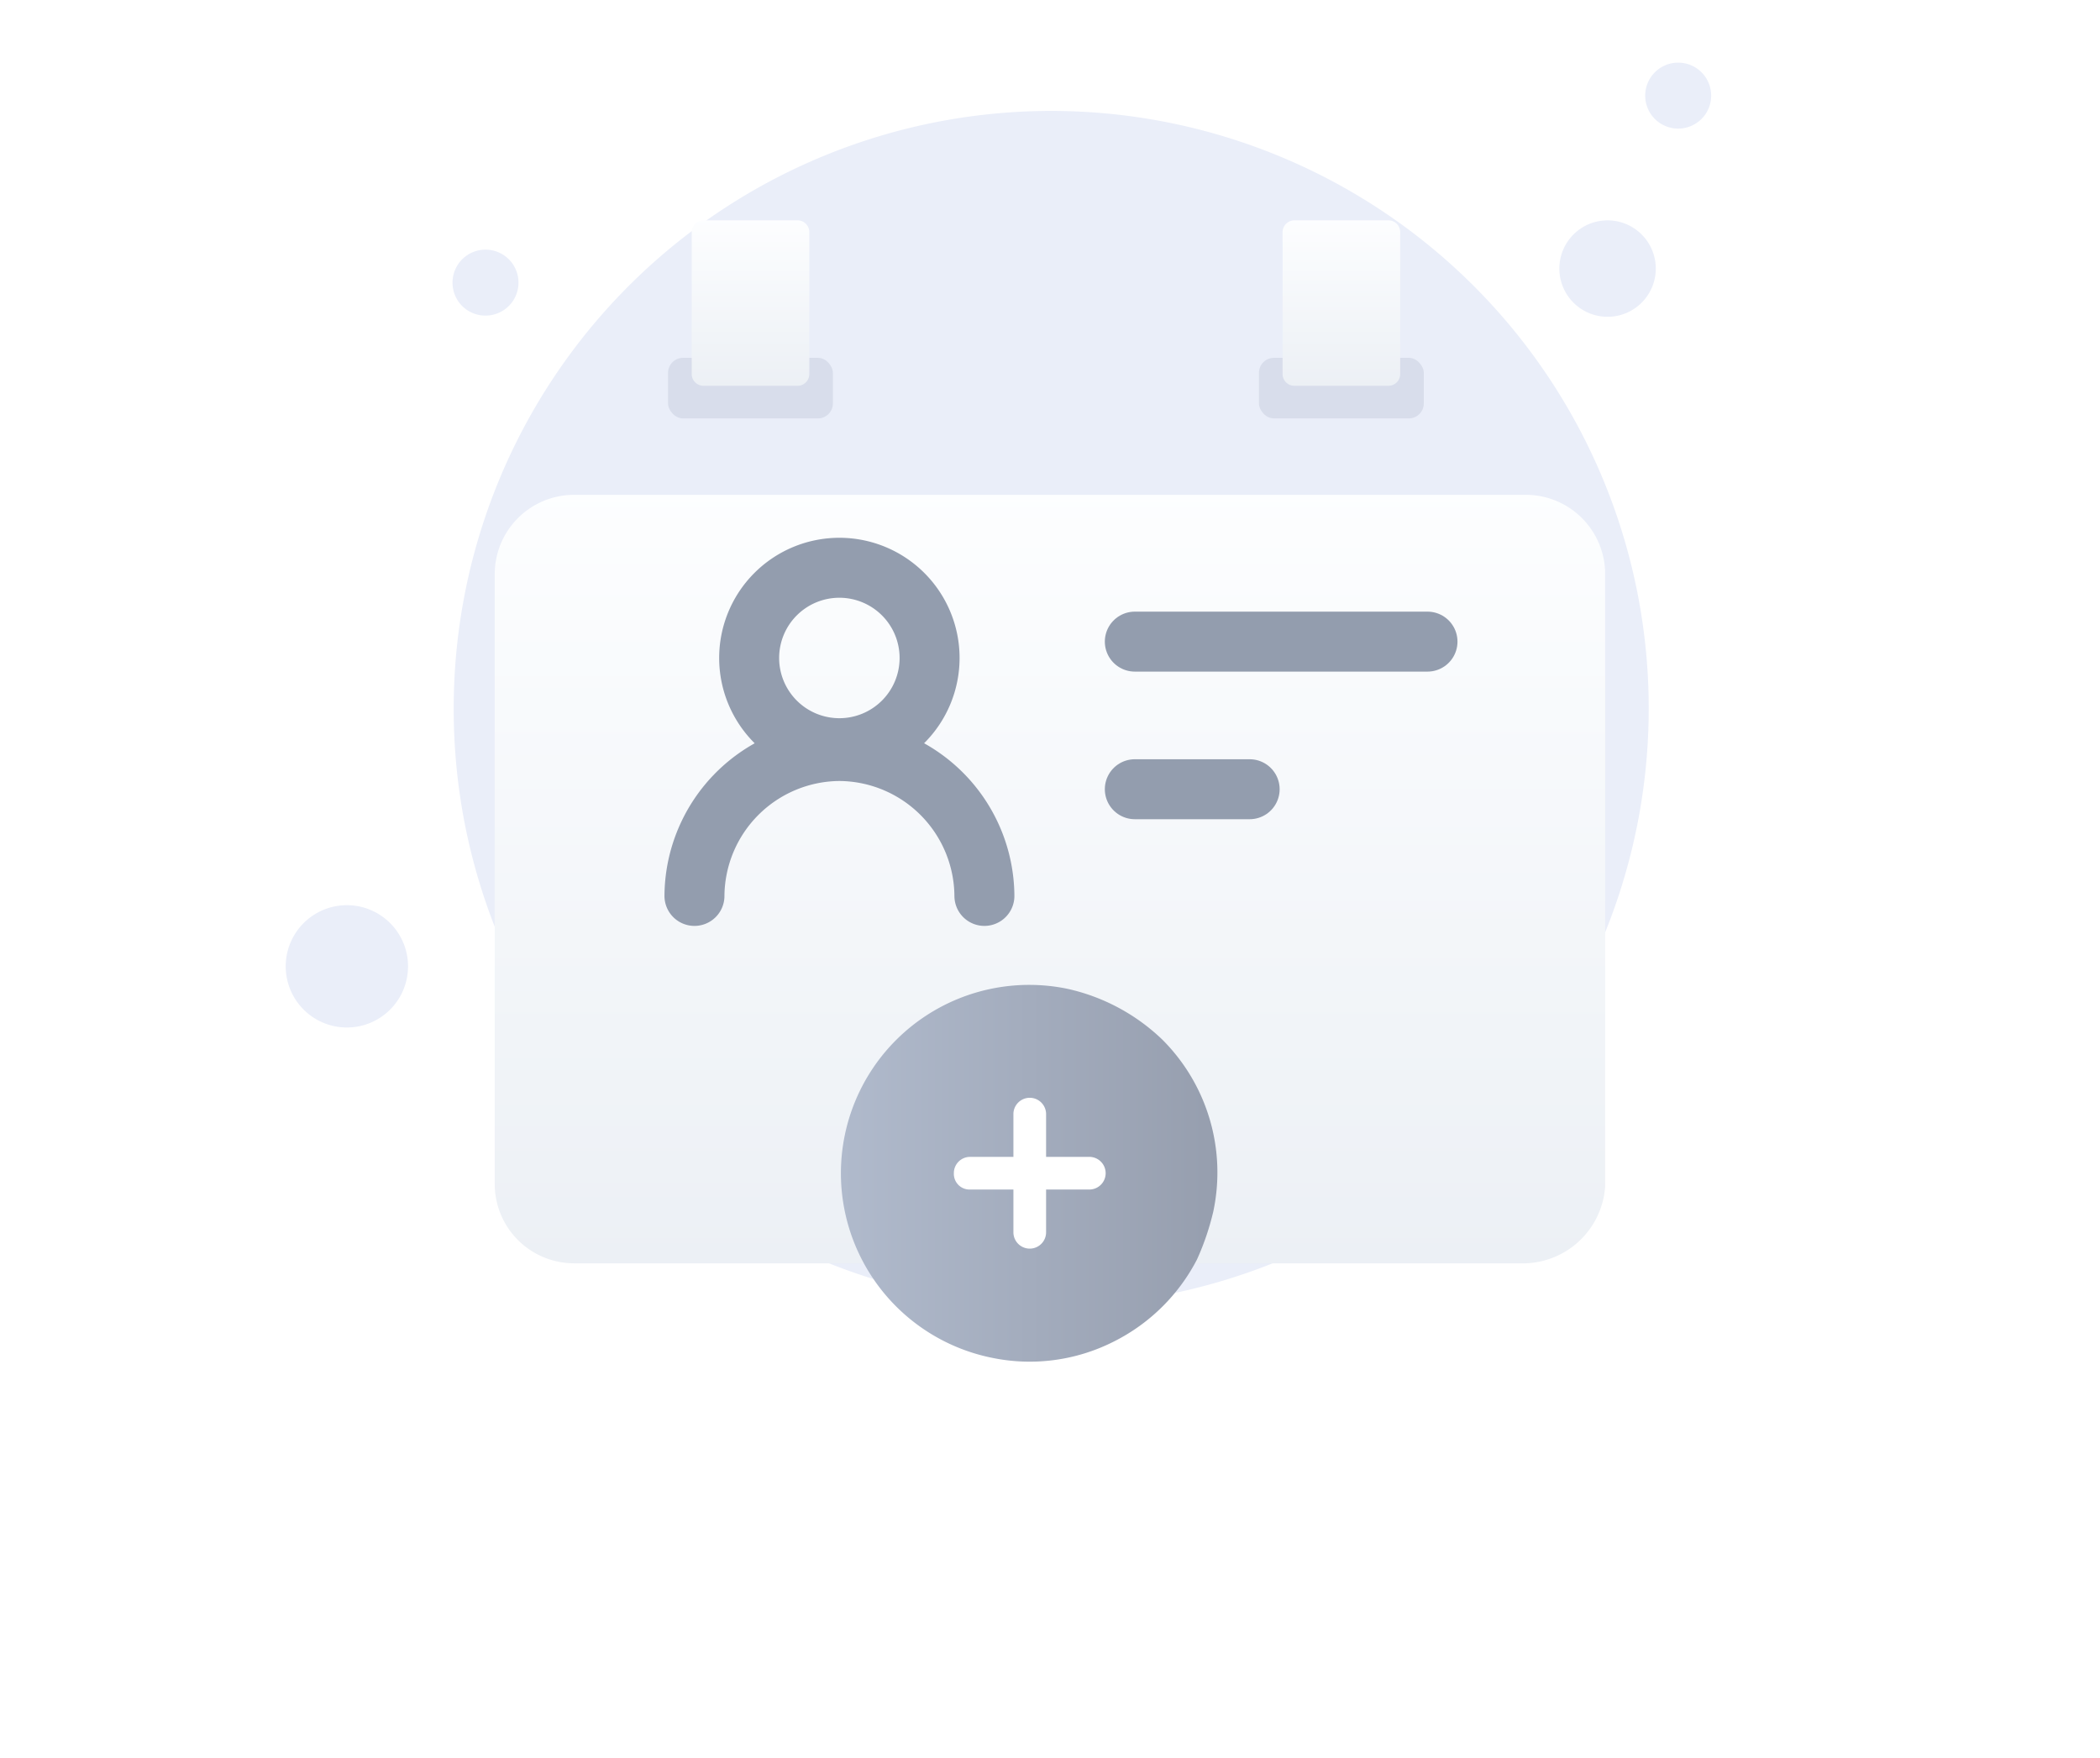 <svg xmlns="http://www.w3.org/2000/svg" xmlns:xlink="http://www.w3.org/1999/xlink" width="140.06" height="117.257" viewBox="0 0 140.06 117.257"><defs><style>.a{fill:#eaeef9;}.b{fill:url(#a);}.c{fill:#d8ddeb;}.d{fill:url(#d);}.e{fill:url(#e);}.f{fill:none;stroke:#939dae;stroke-linecap:round;stroke-linejoin:round;stroke-miterlimit:10;stroke-width:4px;}.g{fill:url(#f);}.h{fill:#fff;}.i{filter:url(#b);}</style><linearGradient id="a" x1="0.5" y1="-0.023" x2="0.5" y2="1.011" gradientUnits="objectBoundingBox"><stop offset="0" stop-color="#fdfeff"/><stop offset="0.996" stop-color="#ecf0f5"/></linearGradient><filter id="b" x="0" y="0" width="140.06" height="117.257" filterUnits="userSpaceOnUse"><feOffset dy="11" input="SourceAlpha"/><feGaussianBlur stdDeviation="11" result="c"/><feFlood flood-color="#657a93" flood-opacity="0.271"/><feComposite operator="in" in2="c"/><feComposite in="SourceGraphic"/></filter><linearGradient id="d" x1="0.5" y1="-0.023" x2="0.5" y2="1.011" xlink:href="#a"/><linearGradient id="e" x1="0.5" y1="-0.023" x2="0.5" y2="1.011" xlink:href="#a"/><linearGradient id="f" y1="0.5" x2="1" y2="0.5" gradientUnits="objectBoundingBox"><stop offset="0" stop-color="#b0bacc"/><stop offset="1" stop-color="#969eae"/></linearGradient></defs><g transform="translate(-118.413 -461.815)"><g transform="translate(137.469 466)"><path class="a" d="M39.772,79.7A39.851,39.851,0,1,0,0,39.851,39.79,39.79,0,0,0,39.772,79.7Z" transform="translate(11.204 3.216)"/><path class="a" d="M3.216,6.433A3.216,3.216,0,1,0,0,3.216,3.216,3.216,0,0,0,3.216,6.433Z" transform="translate(84.945 10.512)"/><path class="a" d="M2.2,4.393A2.2,2.2,0,1,0,0,2.2,2.2,2.2,0,0,0,2.2,4.393Z" transform="translate(90.671 0)"/><path class="a" d="M2.2,4.393A2.2,2.2,0,1,0,0,2.2,2.195,2.195,0,0,0,2.2,4.393Z" transform="translate(11.125 12.473)"/><path class="a" d="M4.079,8.158A4.079,4.079,0,1,0,0,4.079,4.08,4.08,0,0,0,4.079,8.158Z" transform="translate(0 56.191)"/><g class="i" transform="matrix(1, 0, 0, 1, -19.06, -4.18)"><path class="b" d="M68.773,51.257H5.29A5.292,5.292,0,0,1,0,45.97V5.287A5.292,5.292,0,0,1,5.29,0H68.773A5.29,5.29,0,0,1,74.06,5.287V46.15A5.511,5.511,0,0,1,68.773,51.257Z" transform="translate(33 22)"/></g><rect class="c" width="10.994" height="4.042" rx="1" transform="translate(25.5 19.682)"/><rect class="c" width="10.994" height="4.042" rx="1" transform="translate(64.91 19.682)"/><path class="d" d="M7.059,0H.784A.785.785,0,0,0,0,.784v9.468a.785.785,0,0,0,.784.784H7.059a.786.786,0,0,0,.784-.784V.784A.786.786,0,0,0,7.059,0Z" transform="translate(27.079 10.512)"/><path class="e" d="M7.06,0H.784A.787.787,0,0,0,0,.784v9.468a.787.787,0,0,0,.784.784H7.06a.787.787,0,0,0,.784-.784V.784A.787.787,0,0,0,7.06,0Z" transform="translate(66.486 10.512)"/><path class="f" d="M6.02,12.034A6.017,6.017,0,1,0,0,6.017,6.017,6.017,0,0,0,6.02,12.034Z" transform="translate(30.909 33.685)"/><path class="f" d="M0,9.665A9.731,9.731,0,0,1,9.669,0a9.731,9.731,0,0,1,9.669,9.665" transform="translate(27.261 45.907)"/><path class="f" d="M0,.5H19.52" transform="translate(56.631 38.111)"/><path class="f" d="M0,.5H7.659" transform="translate(56.631 47.956)"/></g><g transform="translate(124 446.563)"><path class="g" d="M24.808,15.147a17.258,17.258,0,0,1-1.089,3.2A12.6,12.6,0,0,1,18.206,23.8,12.394,12.394,0,0,1,10,24.89,12.56,12.56,0,0,1,15.067.285a13.267,13.267,0,0,1,6.344,3.394A12.521,12.521,0,0,1,24.808,15.147Z" transform="translate(50.525 80.917)"/><path class="h" d="M9.035,3.974H6.151V1.089a1.09,1.09,0,0,0-2.179,0V3.974H1.089A1.078,1.078,0,0,0,0,5.062,1.045,1.045,0,0,0,1.089,6.151H3.972V9.036a1.09,1.09,0,0,0,2.179,0V6.151H9.035a1.089,1.089,0,1,0,0-2.178Z" transform="translate(58.031 88.442)"/></g></g></svg>